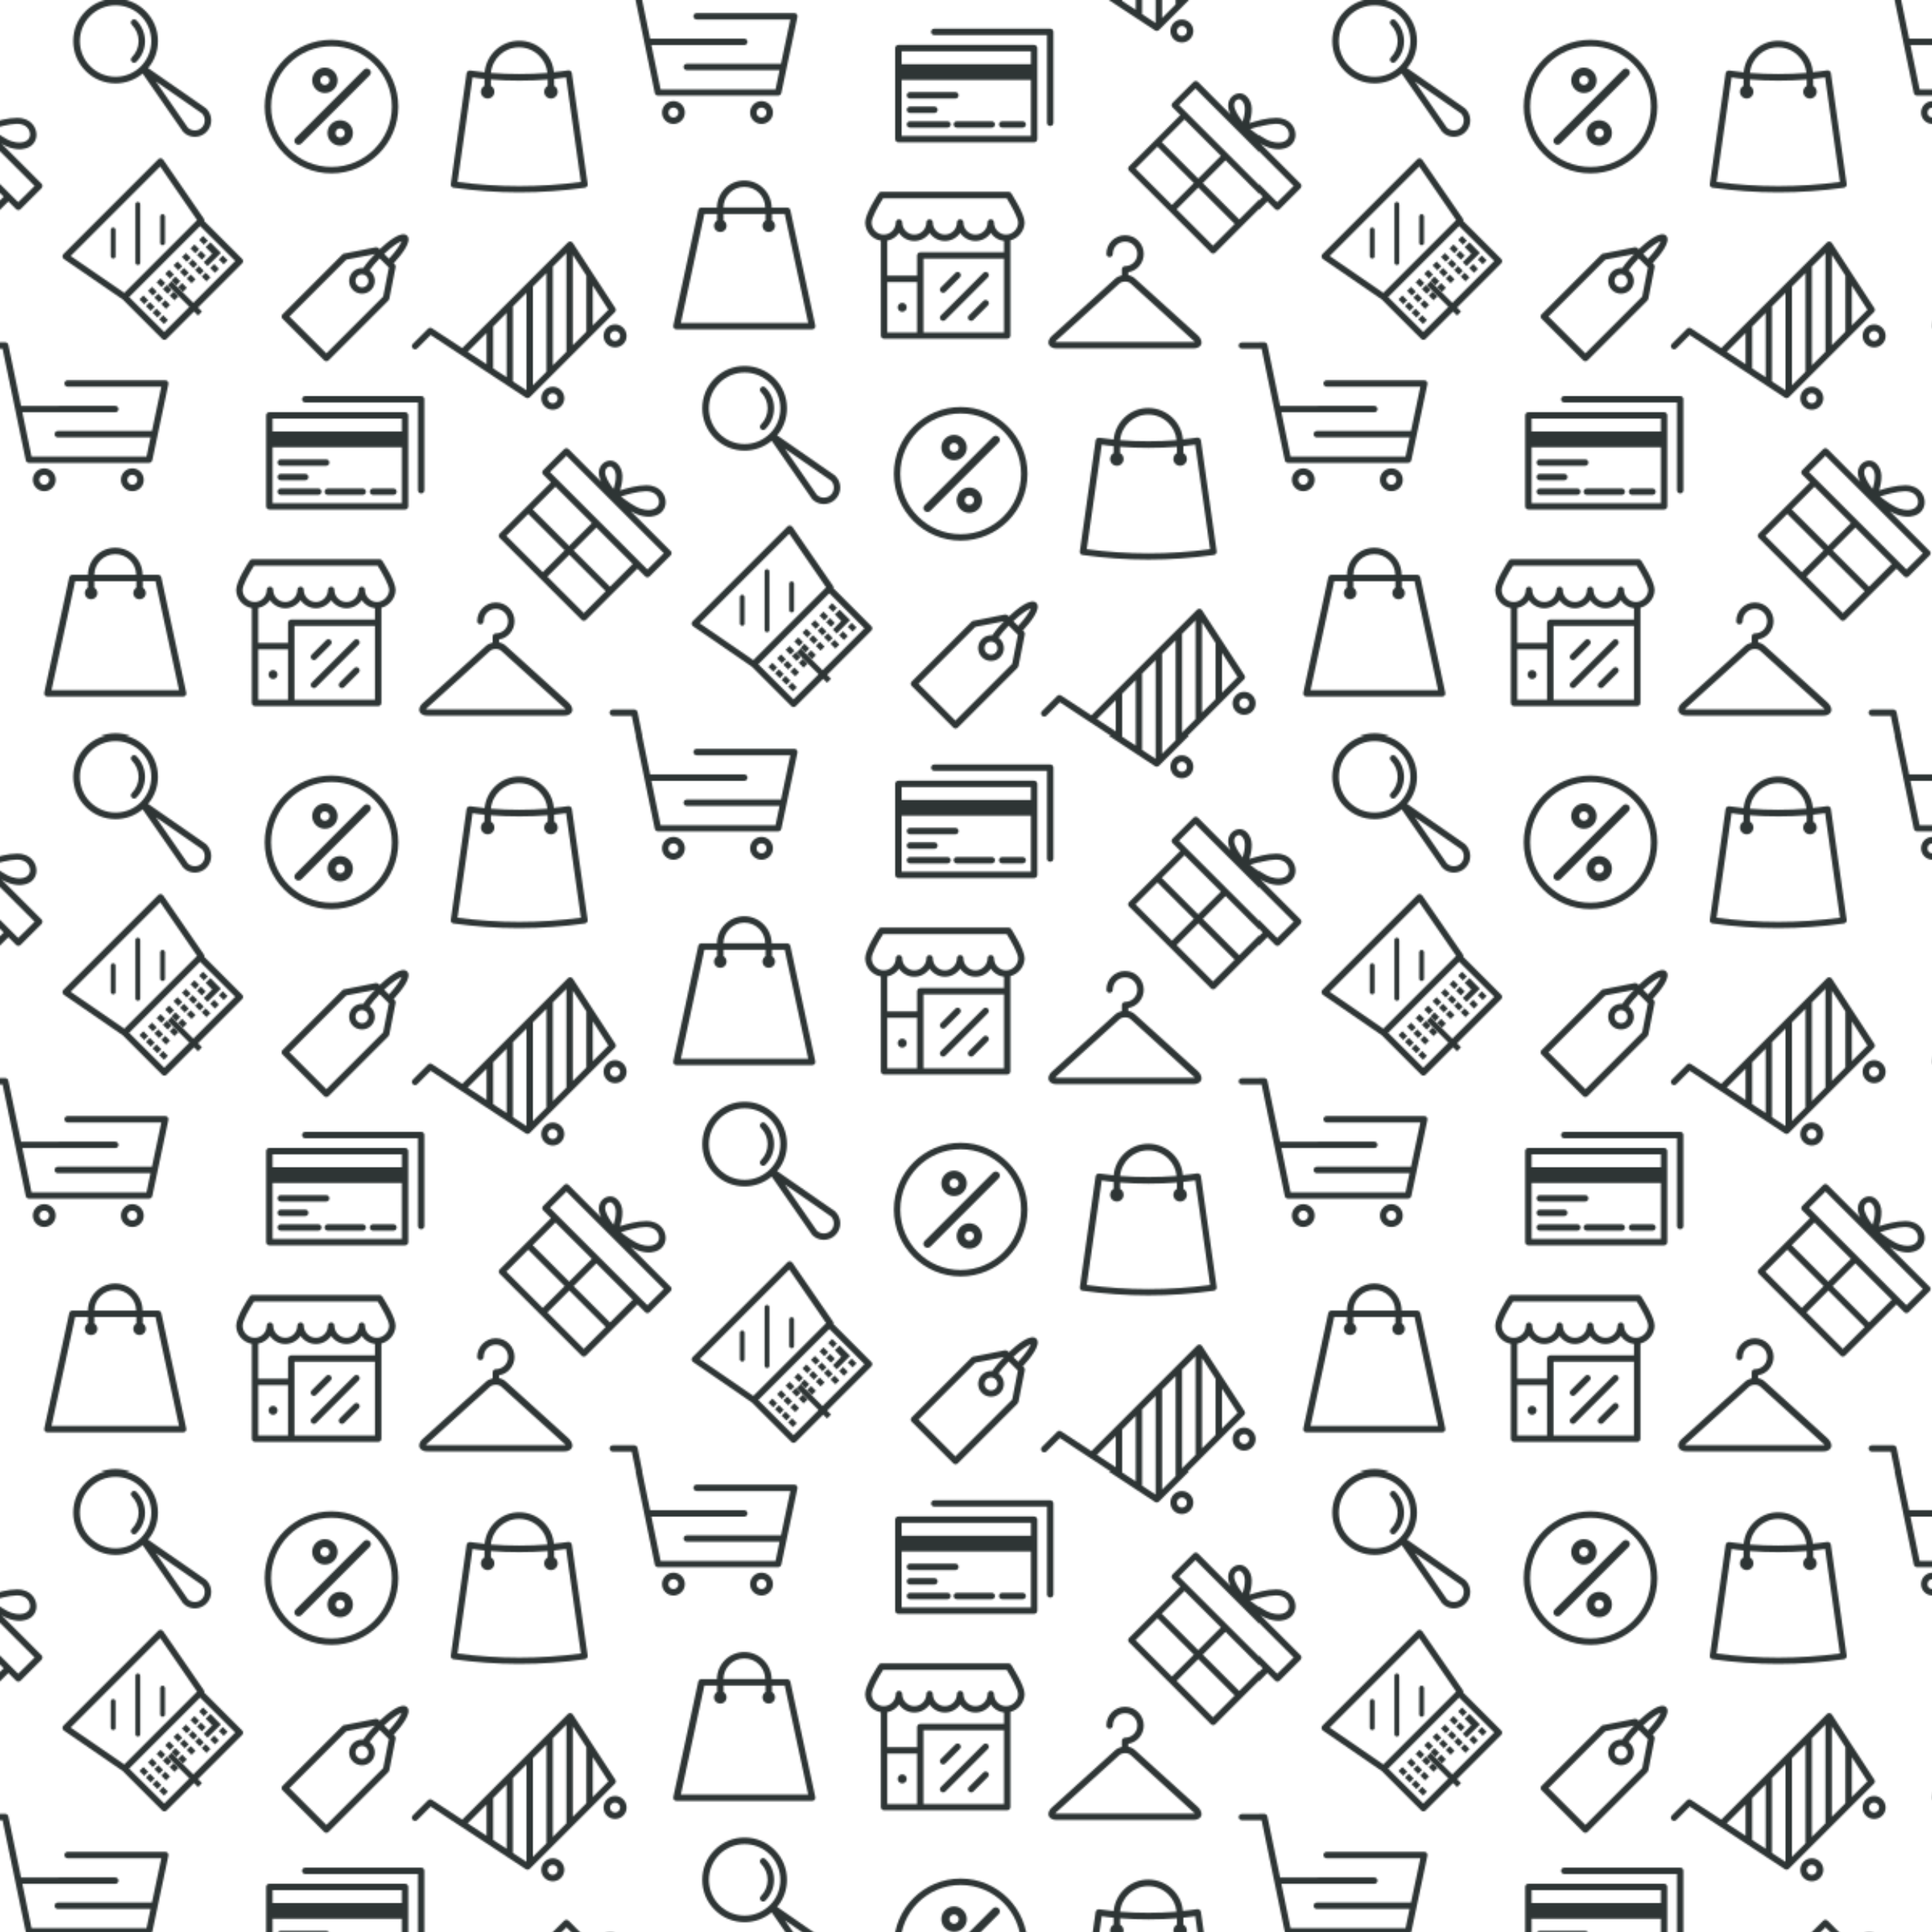 <?xml version="1.0" encoding="utf-8"?>
<!-- Generator: Adobe Illustrator 22.0.0, SVG Export Plug-In . SVG Version: 6.00 Build 0)  -->
<svg version="1.1" xmlns="http://www.w3.org/2000/svg" xmlns:xlink="http://www.w3.org/1999/xlink" x="0px" y="0px"
	 viewBox="0 0 1200 1200" style="enable-background:new 0 0 1200 1200;" xml:space="preserve">
<style type="text/css">
	.st0{fill:none;}
	.st1{fill:#2E3535;}
	.st2{fill:#FFFFFF;}
	.st3{fill:url(#New_Pattern);}
</style>
<pattern  width="781.5" height="456.2" patternUnits="userSpaceOnUse" id="New_Pattern" viewBox="81 -541.2 781.5 456.2" style="overflow:visible;">
	<g>
		<rect x="81" y="-541.2" class="st0" width="781.5" height="456.2"/>
		<g>
			<path class="st1" d="M752.1-197.2c-0.3-0.4-0.5-1-0.4-1.5l9.8-68.9c0.1-0.5,0.4-1,0.8-1.3c0.4-0.3,1-0.5,1.5-0.4
				c3,0.4,5.9,0.8,8.9,1.1c1.1-11,10.3-19.6,21.5-19.6c5.8,0,11.2,2.3,15.3,6.3c3.6,3.6,5.8,8.2,6.2,13.2c3-0.3,5.9-0.6,8.9-1.1
				c0.5-0.1,1.1,0.1,1.5,0.4c0.4,0.3,0.7,0.8,0.8,1.3l9.8,68.9c0.2,1.1-0.6,2.1-1.7,2.3c-13.5,1.9-27.2,2.9-40.8,2.9
				c-13.6,0-27.3-1-40.8-2.9C752.9-196.5,752.4-196.7,752.1-197.2z M776.7-267.8c11.7,0.9,23.5,0.9,35.1,0
				c-0.4-4.1-2.2-7.8-5.1-10.7c-3.3-3.3-7.8-5.2-12.5-5.2C785.1-283.7,777.6-276.7,776.7-267.8z M756-200.1
				c12.6,1.7,25.5,2.6,38.3,2.6s25.6-0.9,38.3-2.6l-9.2-64.9c-2.5,0.3-4.9,0.6-7.4,0.9v4.3c1.3,0.7,2.2,2.1,2.2,3.7
				c0,2.3-1.9,4.2-4.2,4.2c-2.3,0-4.2-1.9-4.2-4.2c0-1.6,0.9-3,2.2-3.7v-3.9c-11.7,0.9-23.6,0.9-35.3,0v3.9c1.3,0.7,2.2,2.1,2.2,3.7
				c0,2.3-1.9,4.2-4.2,4.2c-2.3,0-4.2-1.9-4.2-4.2c0-1.6,0.9-3,2.2-3.7v-4.3c-2.5-0.2-4.9-0.5-7.4-0.9L756-200.1z"/>
			<g>
				<path class="st1" d="M852.4-324.6h11.7l14.3,69.3c0.2,0.9,1,1.6,2,1.6h74.6c0.9,0,1.8-0.7,2-1.6l10-47.3c0.1-0.6,0-1.2-0.4-1.7
					c-0.4-0.5-1-0.7-1.6-0.7h-60.6c-1.1,0-2,0.9-2,2c0,1.1,0.9,2,2,2h58.2l-5.8,27.5h-58.5c-1.1,0-2,0.9-2,2s0.9,2,2,2h57.6
					l-2.5,11.9h-71.4l-5.7-27.5h57.7c1.1,0,2-0.9,2-2c0-1.1-0.9-2-2-2h-58.5l-7.8-37.8c-0.2-0.9-1-1.6-2-1.6h-13.4c-1.1,0-2,0.9-2,2
					C850.4-325.5,851.3-324.6,852.4-324.6z"/>
			</g>
			<g>
				<path class="st1" d="M758.9-96.9l65.6-65.6c0.4-0.4,1-0.6,1.6-0.6s1.1,0.4,1.5,0.9l26.4,40.5c0.5,0.8,0.4,1.8-0.3,2.5
					l-52.8,52.8c-0.7,0.7-1.7,0.8-2.5,0.3l-11.1-7.3c0,0,0,0,0,0l-29-19.1c-0.2-0.1-0.3-0.2-0.5-0.3l-18.5-12.2l-8.3,8.3
					c-0.8,0.8-2,0.8-2.8,0c-0.8-0.8-0.8-2,0-2.8l9.4-9.4c0.7-0.7,1.7-0.8,2.5-0.3L758.9-96.9z M840-135.7v24.7l9.7-9.7L840-135.7z
					 M827.6-154.7v56.1l8.4-8.4v-34.6c0-0.1,0-0.1,0-0.2L827.6-154.7z M815.2-147.3l0,61.1l8.4-8.4c0-0.1,0-0.2,0-0.3v-61l-8.4,8.4
					C815.2-147.4,815.2-147.4,815.2-147.3z M802.8-135.1v61.3l8.4-8.4c0-0.1,0-0.1,0-0.2l0-61.1L802.8-135.1z M790.4-122.5v46.3
					l8.4,5.5l0-60.5l-8.4,8.4C790.4-122.6,790.4-122.5,790.4-122.5z M778-110.3v26l8.4,5.5l0-40L778-110.3z M762.3-94.6l11.7,7.7
					v-19.4L762.3-94.6z"/>
				<path class="st1" d="M858.8-99.3c-2.8,2.8-7.3,2.8-10.1,0c-2.8-2.8-2.8-7.3,0-10.1c2.8-2.8,7.3-2.8,10.1,0
					C861.6-106.7,861.6-102.1,858.8-99.3z M856-106.6c-1.2-1.2-3.2-1.2-4.4,0c-1.2,1.2-1.2,3.2,0,4.4c1.2,1.2,3.2,1.2,4.4,0
					C857.2-103.4,857.2-105.4,856-106.6z"/>
			</g>
			<path class="st1" d="M647.3-115.1c-0.8-0.8-0.8-2,0-2.8l37.2-37.2c0.3-0.3,0.6-0.5,1-0.5l0,0l19.6-3.9c0.7-0.1,1.3,0.1,1.8,0.5
				l0.7,0.7c4.7-4.4,13.6-11.9,17.1-8.4c3.4,3.5-4,12.4-8.4,17.1l0.7,0.7c0.5,0.5,0.7,1.1,0.5,1.8l-3.9,19.6l0,0
				c-0.1,0.4-0.3,0.7-0.5,1l-37.2,37.2c-0.4,0.4-0.9,0.6-1.4,0.6c-0.5,0-1-0.2-1.4-0.6L647.3-115.1z M710.4-155.4l3,3
				c4.7-5.1,7.2-9.1,7.9-10.9C719.4-162.6,715.5-160.2,710.4-155.4z M651.5-116.5l22.9,22.9l35.3-35.3l3.5-17.8l0-0.2l-2.7-2.7l-3-3
				c-2.8,2.8-4.8,5.4-6.3,7.5c0.4,0.3,0.7,0.5,1,0.9c0.3,0.3,0.6,0.7,0.9,1c0.8,1.2,1.3,2.5,1.4,3.9c0.2,2.3-0.6,4.6-2.3,6.3
				c-3.1,3.1-8.2,3.1-11.3,0c-3.1-3.1-3.1-8.2,0-11.3c1.7-1.7,4.1-2.5,6.4-2.3c2.3-3.4,5.3-6.7,7.3-8.7l-17.8,3.5L651.5-116.5z
				 M699.7-141.1c-0.1-0.1-0.2-0.3-0.3-0.4c-0.1-0.1-0.2-0.2-0.4-0.3c-1.2-1-2.8-1.1-4.2-0.5c-0.4,0.2-0.8,0.4-1.1,0.8
				c-1.6,1.6-1.6,4.1,0,5.7c1.6,1.6,4.1,1.6,5.7,0c0.3-0.3,0.6-0.7,0.8-1.1C700.8-138.3,700.7-139.9,699.7-141.1z"/>
		</g>
		<g>
			<g>
				<path class="st1" d="M461.7-96.5h11.7l14.3,69.3c0.2,0.9,1,1.6,2,1.6h74.6c0.9,0,1.8-0.7,2-1.6l10-47.3c0.1-0.6,0-1.2-0.4-1.7
					c-0.4-0.5-1-0.7-1.6-0.7h-60.6c-1.1,0-2,0.9-2,2c0,1.1,0.9,2,2,2h58.2L566-45.4h-58.5c-1.1,0-2,0.9-2,2s0.9,2,2,2h57.6
					l-2.5,11.9h-71.4l-5.7-27.5h57.7c1.1,0,2-0.9,2-2s-0.9-2-2-2h-58.5L477-98.9c-0.2-0.9-1-1.6-2-1.6h-13.4c-1.1,0-2,0.9-2,2
					C459.7-97.4,460.6-96.5,461.7-96.5z"/>
			</g>
		</g>
		<g>
			<path class="st1" d="M194.7-108.5h-84.2c-0.6,0-1.2-0.3-1.6-0.7c-0.4-0.5-0.5-1.1-0.4-1.7l15.5-71.7c0.2-0.9,1-1.6,2-1.6h9.6
				c0.1-9.3,7.7-16.8,17-16.8c4.5,0,8.8,1.8,12,5c3.2,3.2,4.9,7.3,5,11.8h9.6c0.9,0,1.8,0.7,2,1.6l15.5,71.7c0.1,0.6,0,1.2-0.4,1.7
				C195.9-108.8,195.3-108.5,194.7-108.5z M139.6-184.2h26c-0.1-3.4-1.4-6.6-3.8-9c-2.5-2.5-5.7-3.8-9.2-3.8
				C145.5-197,139.7-191.3,139.6-184.2z M192.2-112.5l-14.6-67.7h-7.9v4c1.1,0.7,1.9,1.9,1.9,3.3c0,2.2-1.7,3.9-3.9,3.9
				c-2.2,0-3.9-1.7-3.9-3.9c0-1.4,0.8-2.6,1.9-3.3v-4h-26.1v4c1.1,0.7,1.9,1.9,1.9,3.3c0,2.2-1.7,3.9-3.9,3.9
				c-2.2,0-3.9-1.7-3.9-3.9c0-1.4,0.8-2.6,1.9-3.3v-4h-7.9L113-112.5H192.2z"/>
			<g>
				<path class="st1" d="M70.9-324.6h11.7L97-255.3c0.2,0.9,1,1.6,2,1.6h74.6c0.9,0,1.8-0.7,2-1.6l10-47.3c0.1-0.6,0-1.2-0.4-1.7
					c-0.4-0.5-1-0.7-1.6-0.7h-60.6c-1.1,0-2,0.9-2,2c0,1.1,0.9,2,2,2h58.2l-5.8,27.5h-58.5c-1.1,0-2,0.9-2,2s0.9,2,2,2h57.6
					l-2.5,11.9h-71.4l-5.7-27.5h57.7c1.1,0,2-0.9,2-2c0-1.1-0.9-2-2-2H94.1L86.2-327c-0.2-0.9-1-1.6-2-1.6H70.9c-1.1,0-2,0.9-2,2
					C68.9-325.5,69.8-324.6,70.9-324.6z"/>
				<path class="st1" d="M163.2-236.1c-3.9,0-7.1-3.2-7.1-7.1c0-3.9,3.2-7.1,7.1-7.1c3.9,0,7.1,3.2,7.1,7.1
					C170.4-239.3,167.2-236.1,163.2-236.1z M163.2-240.1c1.7,0,3.1-1.4,3.1-3.1c0-1.7-1.4-3.1-3.1-3.1c-1.7,0-3.1,1.4-3.1,3.1
					C160.1-241.5,161.5-240.1,163.2-240.1z"/>
				<path class="st1" d="M108.5-236.1c-3.9,0-7.1-3.2-7.1-7.1c0-3.9,3.2-7.1,7.1-7.1c3.9,0,7.1,3.2,7.1,7.1
					C115.6-239.3,112.4-236.1,108.5-236.1z M108.5-240.1c1.7,0,3.1-1.4,3.1-3.1c0-1.7-1.4-3.1-3.1-3.1c-1.7,0-3.1,1.4-3.1,3.1
					C105.4-241.5,106.8-240.1,108.5-240.1z"/>
			</g>
			<g>
				<path class="st1" d="M209.2-17.5c4,4,4,10.5,0,14.5c-1.9,1.9-4.5,3-7.2,3c-2.7,0-5.3-1.1-7.2-3c-0.1-0.1-0.2-0.2-0.2-0.3l-25-36
					c-4.7,3.9-10.6,6.1-16.8,6.1l0,0c-7,0-13.6-2.7-18.6-7.7c-5-5-7.7-11.6-7.7-18.6c0-7,2.7-13.6,7.7-18.6c5-5,11.5-7.7,18.6-7.7
					c7,0,13.6,2.7,18.6,7.7c5,5,7.7,11.5,7.7,18.6c0,6.2-2.1,12.1-6.1,16.8l36,25C209-17.6,209.1-17.5,209.2-17.5z M175-59.5
					c0-5.9-2.3-11.5-6.5-15.7c-4.2-4.2-9.8-6.5-15.7-6.5c-5.9,0-11.5,2.3-15.7,6.5c-4.2,4.2-6.5,9.8-6.5,15.7
					c0,5.9,2.3,11.5,6.5,15.7c4.2,4.2,9.8,6.5,15.7,6.5c5.9,0,11.5-2.3,15.7-6.5C172.6-47.9,175-53.5,175-59.5z M206.5-14.5
					l-28.7-19.9l19.9,28.7c1.2,1.1,2.7,1.7,4.3,1.7c1.7,0,3.2-0.6,4.4-1.8C208.7-8.2,208.8-12.1,206.5-14.5z"/>
			</g>
			<g>
				<path class="st1" d="M326.7-174.8c0,5.2-3.9,9.8-8.8,11.1v59.1c0,1.1-0.9,2-2,2h-76.5c-1.1,0-2-0.9-2-2v-58.9
					c-5.4-0.9-9.7-5.7-9.7-11.3c0-5.5,7.5-16.9,8.4-18.2c0.4-0.6,1-0.9,1.7-0.9h78.9c0.7,0,1.3,0.3,1.7,0.9
					C319.2-191.7,326.7-180.2,326.7-174.8z M259.9-137.9h-18.5v31.3h18.5V-137.9z M313.9-152.4h-50v12.5v33.3h50V-152.4z
					 M313.9-163.4c-3.4-0.4-6.4-2.3-8.2-5c-2.1,3-5.6,5-9.5,5c-3.9,0-7.4-2-9.5-5c-2.1,3-5.6,5-9.5,5c-3.9,0-7.4-2-9.5-5
					c-2.1,3-5.6,5-9.5,5c-3.9,0-7.4-2-9.5-5c-1.7,2.5-4.3,4.2-7.3,4.8v21.7h18.5v-12.5c0-1.1,0.9-2,2-2h52V-163.4z M322.7-174.8
					c0-2.9-4.2-10.4-7.1-15h-76.8c-3,4.6-7.1,12-7.1,15c0,4.1,3.4,7.5,7.5,7.5c4.1,0,7.5-3.4,7.5-7.5c0-1.1,0.9-2,2-2
					c1.1,0,2,0.9,2,2c0,4.1,3.4,7.5,7.5,7.5c4.1,0,7.5-3.4,7.5-7.5c0-1.1,0.9-2,2-2c1.1,0,2,0.9,2,2c0,4.1,3.4,7.5,7.5,7.5
					c4.1,0,7.5-3.4,7.5-7.5c0-1.1,0.9-2,2-2c1.1,0,2,0.9,2,2c0,4.1,3.4,7.5,7.5,7.5c4.1,0,7.5-3.4,7.5-7.5c0-1.1,0.9-2,2-2
					c1.1,0,2,0.9,2,2c0,4.1,3.4,7.5,7.5,7.5C319.1-167.4,322.7-170.9,322.7-174.8z"/>
				<path class="st1" d="M276-131.2c0.5,0,1-0.2,1.4-0.6l9-9c0.8-0.8,0.8-2,0-2.8c-0.8-0.8-2-0.8-2.8,0l-9,9c-0.8,0.8-0.8,2,0,2.8
					C275-131.4,275.5-131.2,276-131.2z"/>
				<path class="st1" d="M276-113.8c0.5,0,1-0.2,1.4-0.6l26.4-26.4c0.8-0.8,0.8-2,0-2.8c-0.8-0.8-2-0.8-2.8,0l-26.4,26.4
					c-0.8,0.8-0.8,2,0,2.8C275-114,275.5-113.8,276-113.8z"/>
				<path class="st1" d="M301-126.2l-9,9c-0.8,0.8-0.8,2,0,2.8c0.4,0.4,0.9,0.6,1.4,0.6c0.5,0,1-0.2,1.4-0.6l9-9
					c0.8-0.8,0.8-2,0-2.8C303.1-127,301.8-127,301-126.2z"/>
				<path class="st1" d="M250.6-119.4c1.6,0,2.8-1.3,2.8-2.8c0-1.6-1.3-2.8-2.8-2.8c-1.6,0-2.8,1.3-2.8,2.8
					C247.8-120.7,249.1-119.4,250.6-119.4z"/>
			</g>
		</g>
		<g>
			<g>
				<path class="st1" d="M758.9-553.1l65.6-65.6c0.4-0.4,1-0.6,1.6-0.6c0.6,0.1,1.1,0.4,1.5,0.9l26.4,40.5c0.5,0.8,0.4,1.8-0.3,2.5
					l-52.8,52.8c-0.7,0.7-1.7,0.8-2.5,0.3l-11.1-7.3c0,0,0,0,0,0l-29-19.1c-0.2-0.1-0.3-0.2-0.5-0.3l-18.5-12.2l-8.3,8.3
					c-0.8,0.8-2,0.8-2.8,0c-0.8-0.8-0.8-2,0-2.8l9.4-9.4c0.7-0.7,1.7-0.8,2.5-0.3L758.9-553.1z M840-591.9v24.7l9.7-9.7L840-591.9z
					 M827.6-611v56.1l8.4-8.4v-34.6c0-0.1,0-0.1,0-0.2L827.6-611z M815.2-603.5l0,61.1l8.4-8.4c0-0.1,0-0.2,0-0.3v-61l-8.4,8.4
					C815.2-603.7,815.2-603.6,815.2-603.5z M802.8-591.3v61.3l8.4-8.4c0-0.1,0-0.1,0-0.2l0-61.1L802.8-591.3z M790.4-578.7v46.3
					l8.4,5.5l0-60.5l-8.4,8.4C790.4-578.9,790.4-578.8,790.4-578.7z M778-566.6v26l8.4,5.5l0-40L778-566.6z M762.3-550.8l11.7,7.7
					v-19.4L762.3-550.8z"/>
				<path class="st1" d="M810-527c2.8-2.8,7.3-2.8,10.1,0c2.8,2.8,2.8,7.3,0,10.1c-2.8,2.8-7.3,2.8-10.1,0
					C807.3-519.7,807.3-524.2,810-527z M812.9-524.1c-1.2,1.2-1.2,3.2,0,4.4c1.2,1.2,3.2,1.2,4.4,0c1.2-1.2,1.2-3.2,0-4.4
					C816.1-525.4,814.1-525.4,812.9-524.1z"/>
			</g>
			<g>
				<path class="st1" d="M725.3-511.3v56.5c0,1.1-0.9,2-2,2H639c-1.1,0-2-0.9-2-2v-56.5c0-1.1,0.9-2,2-2h84.3
					C724.4-513.3,725.3-512.4,725.3-511.3z M721.3-491.5H641v34.7h80.3V-491.5z M721.3-509.3H641v8h80.3V-509.3z"/>
				<path class="st1" d="M733.3-523.4h-72c-1.1,0-2,0.9-2,2c0,1.1,0.9,2,2,2h70v54.5c0,1.1,0.9,2,2,2c1.1,0,2-0.9,2-2v-56.5
					C735.3-522.5,734.4-523.4,733.3-523.4z"/>
				<path class="st1" d="M646.2-480h28.2c1.1,0,2-0.9,2-2c0-1.1-0.9-2-2-2h-28.2c-1.1,0-2,0.9-2,2C644.2-480.9,645.1-480,646.2-480z
					"/>
				<path class="st1" d="M646.2-471h15.2c1.1,0,2-0.9,2-2c0-1.1-0.9-2-2-2h-15.2c-1.1,0-2,0.9-2,2C644.2-471.9,645.1-471,646.2-471z
					"/>
				<path class="st1" d="M646.2-461.9h23.3c1.1,0,2-0.9,2-2c0-1.1-0.9-2-2-2h-23.3c-1.1,0-2,0.9-2,2
					C644.2-462.8,645.1-461.9,646.2-461.9z"/>
				<path class="st1" d="M673.3-463.9c0,1.1,0.9,2,2,2H697c1.1,0,2-0.9,2-2c0-1.1-0.9-2-2-2h-21.7
					C674.2-465.9,673.3-465,673.3-463.9z"/>
				<path class="st1" d="M703.5-461.9h12.7c1.1,0,2-0.9,2-2c0-1.1-0.9-2-2-2h-12.7c-1.1,0-2,0.9-2,2
					C701.5-462.8,702.4-461.9,703.5-461.9z"/>
			</g>
			<path class="st1" d="M888.3-424.3l-13,13c-0.8,0.8-2,0.8-2.8,0l-4.8-4.8l-31.8,31.8c-0.8,0.8-2,0.8-2.8,0l-50.8-50.8
				c-0.8-0.8-0.8-2,0-2.8l31.8-31.8l-4.8-4.8c-0.8-0.8-0.8-2,0-2.8l13-13c0.8-0.8,2-0.8,2.8,0l20.2,20.2c-0.3-0.7-0.6-1.3-0.8-1.9
				c-1-2.9-0.9-5.6,0.5-7.8c1.2-1.9,3.2-3.2,5.4-3.4c1.8-0.2,3.6,0.5,5.1,2c1.8,1.8,2.9,4.5,3,7.4c0.1,3.3-0.7,6.6-1.4,9.1
				c4.2-1.4,10.7-3.2,16.2-3.2c4.8,0,7.6,1.8,9.1,3.4c2.4,2.4,3.5,6.1,2.7,9.3c-0.6,2.3-2,4.2-4.2,5.4c-2.2,1.2-6,2.3-11.8,0.5
				c-1.7-0.5-3.5-1.4-5.4-2.5l24.9,24.9C889-426.4,889-425.1,888.3-424.3z M857.5-461c3.2,2.5,8.7,6.5,12.5,7.6
				c3.5,1.1,6.6,1,8.7-0.2c1.2-0.7,2-1.7,2.3-2.9c0.4-1.4,0.1-3.8-1.7-5.6c-1.4-1.4-3.6-2.2-6.3-2.2
				C867.8-464.1,861.3-462.3,857.5-461z M852.8-465.6c0.7-2.2,1.5-5.4,1.4-8.4c-0.1-1.8-0.7-3.6-1.9-4.7c-0.6-0.6-1.3-1-1.8-0.9
				c-0.7,0.1-1.8,0.5-2.4,1.6c-0.7,1.1-0.7,2.6-0.1,4.3C849-470.8,851.2-467.7,852.8-465.6z M822.5-427.5l-22.3-22.3
				c-0.1-0.1-0.2-0.2-0.3-0.3l-13.6,13.6l22.6,22.6L822.5-427.5z M839.3-444.4L816.7-467l-14.1,14.1c0.1,0.1,0.2,0.2,0.3,0.3
				l22.3,22.3L839.3-444.4z M847.9-402.1c-0.1-0.1-0.2-0.2-0.3-0.3l-22.3-22.3l-13.5,13.5l22.6,22.6L847.9-402.1z M864.8-419
				l-22.6-22.6l-14.1,14.1l22.3,22.3c0.1,0.1,0.2,0.2,0.3,0.3L864.8-419z M884-425.7l-60.5-60.5l-10.2,10.2l60.5,60.5L884-425.7z"/>
			<path class="st1" d="M827.1-327.3c-0.4,0.9-1.5,2.5-4.8,2.5h-85.1c-3.3,0-4.4-1.6-4.8-2.5c-0.4-1-0.6-3,2.2-5.5l38.9-35.2
				c1.2-1.1,2.7-1.8,4.3-2.2v-3.7c0-1.1,0.9-2,2-2c4.2,0,7.6-3.4,7.6-7.6s-3.4-7.6-7.6-7.6c-4.2,0-7.6,3.4-7.6,7.6c0,1.1-0.9,2-2,2
				c-1.1,0-2-0.9-2-2c0-6.4,5.2-11.6,11.6-11.6c6.4,0,11.6,5.2,11.6,11.6c0,5.7-4.1,10.5-9.6,11.4v1.8c1.6,0.3,3.1,1.1,4.3,2.2
				l38.9,35.2C827.7-330.3,827.4-328.2,827.1-327.3z M823.1-328.8c-0.2-0.2-0.4-0.6-0.9-0.9L783.4-365c-0.9-0.9-2.2-1.3-3.6-1.3
				c-1.4,0-2.7,0.5-3.6,1.3l-38.9,35.2c-0.4,0.4-0.7,0.7-0.9,0.9c0.2,0,0.5,0.1,0.8,0.1h85.1C822.6-328.8,822.9-328.8,823.1-328.8z"
				/>
		</g>
		<g>
			<path class="st1" d="M585.4-336.6h-84.2c-0.6,0-1.2-0.3-1.6-0.7c-0.4-0.5-0.5-1.1-0.4-1.7l15.5-71.7c0.2-0.9,1-1.6,2-1.6h9.6
				c0.1-9.3,7.7-16.8,17-16.8c4.5,0,8.8,1.8,12,5c3.2,3.2,4.9,7.3,5,11.8h9.6c0.9,0,1.8,0.7,2,1.6l15.5,71.7c0.1,0.6,0,1.2-0.4,1.7
				C586.6-336.9,586-336.6,585.4-336.6z M530.3-412.3h26c-0.1-3.4-1.4-6.6-3.8-9c-2.5-2.5-5.7-3.8-9.2-3.8
				C536.2-425.1,530.5-419.4,530.3-412.3z M583-340.6l-14.6-67.7h-7.9v4c1.1,0.7,1.9,1.9,1.9,3.3c0,2.2-1.7,3.9-3.9,3.9
				c-2.2,0-3.9-1.7-3.9-3.9c0-1.4,0.8-2.6,1.9-3.3v-4h-26.1v4c1.1,0.7,1.9,1.9,1.9,3.3c0,2.2-1.7,3.9-3.9,3.9
				c-2.2,0-3.9-1.7-3.9-3.9c0-1.4,0.8-2.6,1.9-3.3v-4h-7.9l-14.6,67.7H583z"/>
			<path class="st1" d="M361.4-425.3c-0.3-0.4-0.5-1-0.4-1.5l9.8-68.9c0.1-0.5,0.4-1,0.8-1.3c0.4-0.3,1-0.5,1.5-0.4
				c3,0.4,5.9,0.8,8.9,1.1c1.1-11,10.3-19.6,21.5-19.6c5.8,0,11.2,2.3,15.3,6.3c3.6,3.6,5.8,8.2,6.2,13.2c3-0.3,5.9-0.6,8.9-1.1
				c0.5-0.1,1.1,0.1,1.5,0.4c0.4,0.3,0.7,0.8,0.8,1.3l9.8,68.9c0.2,1.1-0.6,2.1-1.7,2.3c-13.5,1.9-27.2,2.9-40.8,2.9
				c-13.6,0-27.3-1-40.8-2.9C362.2-424.6,361.7-424.9,361.4-425.3z M385.9-495.9c11.7,0.9,23.5,0.9,35.1,0
				c-0.4-4.1-2.2-7.8-5.1-10.7c-3.3-3.3-7.8-5.2-12.5-5.2C394.3-511.8,386.8-504.8,385.9-495.9z M365.2-428.2
				c12.6,1.7,25.5,2.6,38.3,2.6c12.8,0,25.6-0.9,38.3-2.6l-9.2-64.9c-2.5,0.3-4.9,0.6-7.4,0.9v4.3c1.3,0.7,2.2,2.1,2.2,3.7
				c0,2.3-1.9,4.2-4.2,4.2c-2.3,0-4.2-1.9-4.2-4.2c0-1.6,0.9-3,2.2-3.7v-3.9c-11.7,0.9-23.6,0.9-35.3,0v3.9c1.3,0.7,2.2,2.1,2.2,3.7
				c0,2.3-1.9,4.2-4.2,4.2c-2.3,0-4.2-1.9-4.2-4.2c0-1.6,0.9-3,2.2-3.7v-4.3c-2.5-0.2-4.9-0.5-7.4-0.9L365.2-428.2z"/>
			<g>
				<path class="st1" d="M461.7-552.7h11.7l14.3,69.3c0.2,0.9,1,1.6,2,1.6h74.6c0.9,0,1.8-0.7,2-1.6l10-47.3c0.1-0.6,0-1.2-0.4-1.7
					c-0.4-0.5-1-0.7-1.6-0.7h-60.6c-1.1,0-2,0.9-2,2c0,1.1,0.9,2,2,2h58.2l-5.8,27.5h-58.5c-1.1,0-2,0.9-2,2s0.9,2,2,2h57.6
					l-2.5,11.9h-71.4l-5.7-27.5h57.7c1.1,0,2-0.9,2-2s-0.9-2-2-2h-58.5l-7.8-37.8c-0.2-0.9-1-1.6-2-1.6h-13.4c-1.1,0-2,0.9-2,2
					S460.6-552.7,461.7-552.7z"/>
				<path class="st1" d="M554-464.2c-3.9,0-7.1-3.2-7.1-7.1c0-3.9,3.2-7.1,7.1-7.1c3.9,0,7.1,3.2,7.1,7.1
					C561.1-467.4,557.9-464.2,554-464.2z M554-468.2c1.7,0,3.1-1.4,3.1-3.1c0-1.7-1.4-3.1-3.1-3.1c-1.7,0-3.1,1.4-3.1,3.1
					C550.8-469.6,552.3-468.2,554-468.2z"/>
				<path class="st1" d="M499.3-464.2c-3.9,0-7.1-3.2-7.1-7.1c0-3.9,3.2-7.1,7.1-7.1c3.9,0,7.1,3.2,7.1,7.1
					C506.4-467.4,503.2-464.2,499.3-464.2z M499.3-468.2c1.7,0,3.1-1.4,3.1-3.1c0-1.7-1.4-3.1-3.1-3.1c-1.7,0-3.1,1.4-3.1,3.1
					C496.1-469.6,497.5-468.2,499.3-468.2z"/>
			</g>
			<g>
				<path class="st1" d="M368.1-325l65.6-65.6c0.4-0.4,1-0.6,1.6-0.6c0.6,0.1,1.1,0.4,1.5,0.9l26.4,40.5c0.5,0.8,0.4,1.8-0.3,2.5
					l-52.8,52.8c-0.7,0.7-1.7,0.8-2.5,0.3l-11.1-7.3c0,0,0,0,0,0l-29-19.1c-0.2-0.1-0.3-0.2-0.5-0.3l-18.5-12.2l-8.3,8.3
					c-0.8,0.8-2,0.8-2.8,0c-0.8-0.8-0.8-2,0-2.8l9.4-9.4c0.7-0.7,1.7-0.8,2.5-0.3L368.1-325z M449.2-363.8v24.7l9.7-9.7L449.2-363.8
					z M436.8-382.9v56.1l8.4-8.4v-34.6c0-0.1,0-0.1,0-0.2L436.8-382.9z M424.4-375.4l0,61.1l8.4-8.4c0-0.1,0-0.2,0-0.3v-61l-8.4,8.4
					C424.4-375.6,424.4-375.5,424.4-375.4z M412-363.2v61.3l8.4-8.4c0-0.1,0-0.1,0-0.2l0-61.1L412-363.2z M399.6-350.6v46.3l8.4,5.5
					l0-60.5l-8.4,8.4C399.6-350.7,399.6-350.7,399.6-350.6z M387.3-338.4v26l8.4,5.5l0-40L387.3-338.4z M371.5-322.7l11.7,7.7v-19.4
					L371.5-322.7z"/>
				<path class="st1" d="M468.1-327.5c-2.8,2.8-7.3,2.8-10.1,0c-2.8-2.8-2.8-7.3,0-10.1c2.8-2.8,7.3-2.8,10.1,0
					C470.9-334.8,470.9-330.2,468.1-327.5z M465.2-334.7c-1.2-1.2-3.2-1.2-4.4,0c-1.2,1.2-1.2,3.2,0,4.4c1.2,1.2,3.2,1.2,4.4,0
					C466.5-331.5,466.5-333.5,465.2-334.7z"/>
				<path class="st1" d="M419.3-298.9c2.8-2.8,7.3-2.8,10.1,0c2.8,2.8,2.8,7.3,0,10.1c-2.8,2.8-7.3,2.8-10.1,0
					C416.5-291.5,416.5-296.1,419.3-298.9z M422.1-296c-1.2,1.2-1.2,3.2,0,4.4c1.2,1.2,3.2,1.2,4.4,0c1.2-1.2,1.2-3.2,0-4.4
					C425.3-297.2,423.3-297.2,422.1-296z"/>
			</g>
			<g>
				<path class="st1" d="M334.6-283.2v56.5c0,1.1-0.9,2-2,2h-84.3c-1.1,0-2-0.9-2-2v-56.5c0-1.1,0.9-2,2-2h84.3
					C333.7-285.2,334.6-284.3,334.6-283.2z M330.6-263.4h-80.3v34.7h80.3V-263.4z M330.6-281.2h-80.3v8h80.3V-281.2z"/>
				<path class="st1" d="M342.6-295.2h-72c-1.1,0-2,0.9-2,2s0.9,2,2,2h70v54.5c0,1.1,0.9,2,2,2c1.1,0,2-0.9,2-2v-56.5
					C344.6-294.4,343.7-295.2,342.6-295.2z"/>
				<path class="st1" d="M255.4-251.9h28.2c1.1,0,2-0.9,2-2c0-1.1-0.9-2-2-2h-28.2c-1.1,0-2,0.9-2,2
					C253.4-252.8,254.3-251.9,255.4-251.9z"/>
				<path class="st1" d="M255.4-242.9h15.2c1.1,0,2-0.9,2-2c0-1.1-0.9-2-2-2h-15.2c-1.1,0-2,0.9-2,2
					C253.4-243.7,254.3-242.9,255.4-242.9z"/>
				<path class="st1" d="M255.4-233.8h23.3c1.1,0,2-0.9,2-2c0-1.1-0.9-2-2-2h-23.3c-1.1,0-2,0.9-2,2
					C253.4-234.7,254.3-233.8,255.4-233.8z"/>
				<path class="st1" d="M282.6-235.8c0,1.1,0.9,2,2,2h21.7c1.1,0,2-0.9,2-2c0-1.1-0.9-2-2-2h-21.7
					C283.5-237.8,282.6-236.9,282.6-235.8z"/>
				<path class="st1" d="M312.7-233.8h12.7c1.1,0,2-0.9,2-2c0-1.1-0.9-2-2-2h-12.7c-1.1,0-2,0.9-2,2
					C310.7-234.7,311.6-233.8,312.7-233.8z"/>
			</g>
			<path class="st1" d="M256.5-343.2c-0.8-0.8-0.8-2,0-2.8l37.2-37.2c0.3-0.3,0.6-0.5,1-0.5v0l19.6-3.9c0.7-0.1,1.3,0.1,1.8,0.5
				l0.7,0.7c4.7-4.4,13.6-11.9,17.1-8.4c3.4,3.5-4,12.4-8.4,17.1l0.7,0.7c0.5,0.5,0.7,1.1,0.5,1.8l-3.9,19.6l0,0
				c-0.1,0.4-0.3,0.7-0.5,1l-37.2,37.2c-0.4,0.4-0.9,0.6-1.4,0.6c-0.5,0-1-0.2-1.4-0.6L256.5-343.2z M319.6-383.5l3,3
				c4.7-5.1,7.2-9.1,7.9-10.9C328.7-390.8,324.7-388.3,319.6-383.5z M260.8-344.6l22.9,22.9L319-357l3.5-17.8l0-0.2l-2.7-2.7l-3-3
				c-2.8,2.8-4.8,5.4-6.3,7.5c0.4,0.3,0.7,0.5,1,0.9c0.3,0.3,0.6,0.7,0.9,1c0.8,1.2,1.3,2.5,1.4,3.9c0.2,2.3-0.6,4.6-2.3,6.3
				c-3.1,3.1-8.2,3.1-11.3,0c-3.1-3.1-3.1-8.2,0-11.3c1.7-1.7,4.1-2.5,6.4-2.3c2.3-3.4,5.3-6.7,7.3-8.7l-17.8,3.5L260.8-344.6z
				 M309-369.2c-0.1-0.1-0.2-0.2-0.3-0.4c-0.1-0.1-0.2-0.2-0.4-0.3c-1.2-1-2.8-1.1-4.2-0.5c-0.4,0.2-0.8,0.4-1.1,0.8
				c-1.6,1.6-1.6,4.1,0,5.7c1.6,1.6,4.1,1.6,5.7,0c0.3-0.3,0.6-0.7,0.8-1.1C310.1-366.4,309.9-368,309-369.2z"/>
			<g>
				<path class="st1" d="M556.4-300.5c-0.8-0.8-2-0.8-2.8,0c-0.8,0.8-0.8,2,0,2.8c2.7,2.7,4.2,6.3,4.2,10.1c0,3.8-1.5,7.4-4.2,10.1
					c-0.8,0.8-0.8,2,0,2.8c0.4,0.4,0.9,0.6,1.4,0.6s1-0.2,1.4-0.6c3.5-3.5,5.4-8.1,5.4-12.9C561.8-292.5,559.9-297.1,556.4-300.5z"
					/>
				<path class="st1" d="M599.9-245.6c4,4,4,10.5,0,14.5c-1.9,1.9-4.5,3-7.2,3c-2.7,0-5.3-1.1-7.2-3c-0.1-0.1-0.2-0.2-0.2-0.3
					l-25-36c-4.7,3.9-10.6,6.1-16.8,6.1l0,0c-7,0-13.6-2.7-18.6-7.7c-5-5-7.7-11.6-7.7-18.6c0-7,2.7-13.6,7.7-18.6
					c5-5,11.5-7.7,18.6-7.7c7,0,13.6,2.7,18.6,7.7c5,5,7.7,11.5,7.7,18.6c0,6.2-2.1,12.1-6.1,16.8l36,25
					C599.7-245.7,599.8-245.7,599.9-245.6z M565.7-287.6c0-5.9-2.3-11.5-6.5-15.7c-4.2-4.2-9.8-6.5-15.7-6.5
					c-5.9,0-11.5,2.3-15.7,6.5c-4.2,4.2-6.5,9.8-6.5,15.7c0,5.9,2.3,11.5,6.5,15.7c4.2,4.2,9.8,6.5,15.7,6.5
					c5.9,0,11.5-2.3,15.7-6.5C563.4-276,565.7-281.6,565.7-287.6z M597.2-242.6l-28.7-19.9l19.9,28.7c1.2,1.1,2.7,1.7,4.3,1.7
					c1.7,0,3.2-0.6,4.4-1.8C599.5-236.3,599.5-240.2,597.2-242.6z"/>
			</g>
			<g>
				<path class="st1" d="M717.4-403c0,5.2-3.9,9.8-8.8,11.1v59.1c0,1.1-0.9,2-2,2h-76.5c-1.1,0-2-0.9-2-2v-58.9
					c-5.4-0.9-9.7-5.7-9.7-11.3c0-5.5,7.5-16.9,8.4-18.2c0.4-0.6,1-0.9,1.7-0.9h78.9c0.7,0,1.3,0.3,1.7,0.9
					C709.9-419.8,717.4-408.3,717.4-403z M650.6-366h-18.5v31.3h18.5V-366z M704.6-380.5h-50v12.5v33.3h50V-380.5z M704.6-391.5
					c-3.4-0.4-6.4-2.3-8.2-5c-2.1,3-5.6,5-9.5,5s-7.4-2-9.5-5c-2.1,3-5.6,5-9.5,5s-7.4-2-9.5-5c-2.1,3-5.6,5-9.5,5s-7.4-2-9.5-5
					c-1.7,2.5-4.3,4.2-7.3,4.8v21.7h18.5v-12.5c0-1.1,0.9-2,2-2h52V-391.5z M713.4-403c0-2.9-4.2-10.4-7.1-15h-76.8
					c-3,4.6-7.1,12-7.1,15c0,4.1,3.4,7.5,7.5,7.5c4.1,0,7.5-3.4,7.5-7.5c0-1.1,0.9-2,2-2c1.1,0,2,0.9,2,2c0,4.1,3.4,7.5,7.5,7.5
					c4.1,0,7.5-3.4,7.5-7.5c0-1.1,0.9-2,2-2c1.1,0,2,0.9,2,2c0,4.1,3.4,7.5,7.5,7.5c4.1,0,7.5-3.4,7.5-7.5c0-1.1,0.9-2,2-2
					c1.1,0,2,0.9,2,2c0,4.1,3.4,7.5,7.5,7.5c4.1,0,7.5-3.4,7.5-7.5c0-1.1,0.9-2,2-2c1.1,0,2,0.9,2,2c0,4.1,3.4,7.5,7.5,7.5
					C709.9-395.5,713.4-399,713.4-403z"/>
				<path class="st1" d="M666.8-359.3c0.5,0,1-0.2,1.4-0.6l9-9c0.8-0.8,0.8-2,0-2.8c-0.8-0.8-2-0.8-2.8,0l-9,9c-0.8,0.8-0.8,2,0,2.8
					C665.8-359.5,666.3-359.3,666.8-359.3z"/>
				<path class="st1" d="M666.8-341.9c0.5,0,1-0.2,1.4-0.6l26.4-26.4c0.8-0.8,0.8-2,0-2.8c-0.8-0.8-2-0.8-2.8,0l-26.4,26.4
					c-0.8,0.8-0.8,2,0,2.8C665.8-342.1,666.3-341.9,666.8-341.9z"/>
				<path class="st1" d="M691.8-354.3l-9,9c-0.8,0.8-0.8,2,0,2.8c0.4,0.4,0.9,0.6,1.4,0.6c0.5,0,1-0.2,1.4-0.6l9-9
					c0.8-0.8,0.8-2,0-2.8C693.8-355.1,692.5-355.1,691.8-354.3z"/>
				<path class="st1" d="M641.4-347.5c1.6,0,2.8-1.3,2.8-2.8c0-1.6-1.3-2.8-2.8-2.8c-1.6,0-2.8,1.3-2.8,2.8
					C638.6-348.8,639.8-347.5,641.4-347.5z"/>
			</g>
			<path class="st1" d="M497.5-196.2l-13,13c-0.8,0.8-2,0.8-2.8,0l-4.8-4.8L445-156.2c-0.8,0.8-2,0.8-2.8,0l-50.8-50.8
				c-0.8-0.8-0.8-2,0-2.8l31.8-31.8l-4.8-4.8c-0.8-0.8-0.8-2,0-2.8l13-13c0.8-0.8,2-0.8,2.8,0l20.2,20.2c-0.3-0.7-0.6-1.3-0.8-1.9
				c-1-2.9-0.9-5.6,0.5-7.8c1.2-1.9,3.2-3.2,5.4-3.4c1.8-0.2,3.6,0.5,5.1,2c1.8,1.8,2.9,4.5,3,7.4c0.1,3.3-0.7,6.6-1.4,9.1
				c4.2-1.4,10.7-3.2,16.2-3.2c4.8,0,7.6,1.8,9.1,3.4c2.4,2.4,3.5,6.1,2.7,9.3c-0.6,2.3-2,4.2-4.2,5.4c-2.2,1.2-6,2.3-11.8,0.5
				c-1.7-0.5-3.5-1.4-5.4-2.5l24.9,24.9C498.3-198.2,498.3-197,497.5-196.2z M466.7-232.8c3.2,2.5,8.7,6.5,12.5,7.6
				c3.5,1.1,6.6,1,8.7-0.2c1.2-0.7,2-1.7,2.3-2.9c0.4-1.4,0.1-3.8-1.7-5.6c-1.4-1.4-3.6-2.2-6.3-2.2
				C477.1-236,470.6-234.1,466.7-232.8z M462.1-237.5c0.7-2.2,1.5-5.4,1.4-8.4c-0.1-1.8-0.7-3.6-1.9-4.7c-0.6-0.6-1.3-1-1.8-0.9
				c-0.7,0.1-1.8,0.5-2.4,1.6c-0.7,1.1-0.7,2.6-0.1,4.3C458.3-242.7,460.4-239.6,462.1-237.5z M431.7-199.4l-22.3-22.3
				c-0.1-0.1-0.2-0.2-0.3-0.3l-13.6,13.6l22.6,22.6L431.7-199.4z M448.6-216.3L426-238.9l-14.1,14.1c0.1,0.1,0.2,0.2,0.3,0.3
				l22.3,22.3L448.6-216.3z M457.2-174c-0.1-0.1-0.2-0.2-0.3-0.3l-22.3-22.3L421-183l22.6,22.6L457.2-174z M474-190.9l-22.6-22.6
				l-14.1,14.1l22.3,22.3c0.1,0.1,0.2,0.2,0.3,0.3L474-190.9z M493.3-197.6l-60.5-60.5L422.6-248l60.5,60.5L493.3-197.6z"/>
			<g>
				<path class="st1" d="M665.7-263.2c0-4.4,3.6-7.9,7.9-7.9s7.9,3.6,7.9,7.9c0,4.4-3.6,7.9-7.9,7.9S665.7-258.8,665.7-263.2z
					 M670.7-263.2c0,1.6,1.3,2.9,2.9,2.9c1.6,0,2.9-1.3,2.9-2.9c0-1.6-1.3-2.9-2.9-2.9C672-266.1,670.7-264.8,670.7-263.2z"/>
				<path class="st1" d="M691-230.5c0,4.4-3.6,7.9-7.9,7.9c0,0,0,0,0,0c-4.4,0-7.9-3.6-7.9-7.9c0-4.4,3.6-7.9,7.9-7.9
					C687.4-238.4,691-234.9,691-230.5z M686-230.5c0-1.6-1.3-2.9-2.9-2.9c-1.6,0-2.9,1.3-2.9,2.9c0,1.6,1.3,2.9,2.9,2.9
					C684.7-227.6,686-228.9,686-230.5z"/>
				<path class="st1" d="M697.7-269.8l-42.4,42.4c-1,1-1,2.6,0,3.5c0.5,0.5,1.1,0.7,1.8,0.7c0.6,0,1.3-0.2,1.8-0.7l42.4-42.4
					c1-1,1-2.6,0-3.5C700.3-270.8,698.7-270.8,697.7-269.8z"/>
				<path class="st1" d="M719.2-246.9c0,22.9-18.6,41.5-41.5,41.5s-41.5-18.6-41.5-41.5s18.6-41.5,41.5-41.5
					S719.2-269.7,719.2-246.9z M715.2-246.9c0-20.7-16.8-37.5-37.5-37.5c-20.7,0-37.5,16.8-37.5,37.5s16.8,37.5,37.5,37.5
					C698.4-209.4,715.2-226.2,715.2-246.9z"/>
			</g>
			<g>
				<path class="st1" d="M571.7-214.8c0.6,0.1,1.1,0.4,1.5,0.9l25.2,36.6c0.3,0.5,0.4,1,0.3,1.5l23.5,23.5c0.8,0.8,0.8,2,0,2.8
					l-46.9,46.9c-0.8,0.8-2,0.8-2.8,0l-24.5-24.5l-36.5-25.1c-0.5-0.3-0.8-0.9-0.9-1.5c-0.1-0.6,0.2-1.2,0.6-1.6l59-59
					C570.5-214.6,571.1-214.8,571.7-214.8z M596.1-172.7L552-128.6l21.8,21.8l44.1-44.1L596.1-172.7z M571.2-209.7l-55.6,55.6
					l33.3,22.9l45.2-45.2L571.2-209.7z"/>
				
					<rect x="559.3" y="-129" transform="matrix(0.707 -0.707 0.707 0.707 254.027 359.58)" class="st1" width="3.5" height="4.2"/>
				
					<rect x="564.6" y="-134.2" transform="matrix(0.707 -0.707 0.707 0.707 259.396 361.819)" class="st1" width="3.5" height="4.2"/>
				
					<rect x="569.9" y="-139.5" transform="matrix(0.707 -0.707 0.707 0.707 264.693 364.013)" class="st1" width="3.5" height="4.2"/>
				
					<rect x="575.2" y="-144.8" transform="matrix(0.707 -0.707 0.707 0.707 270.056 366.246)" class="st1" width="3.5" height="4.2"/>
				
					<rect x="580.5" y="-150.1" transform="matrix(0.707 -0.707 0.707 0.707 275.111 368.296)" class="st1" width="3.5" height="4.2"/>
				
					<rect x="585.8" y="-155.4" transform="matrix(0.707 -0.707 0.707 0.707 280.404 370.489)" class="st1" width="3.5" height="4.2"/>
				
					<rect x="591.1" y="-160.7" transform="matrix(0.707 -0.707 0.707 0.707 285.707 372.687)" class="st1" width="3.5" height="4.2"/>
				
					<rect x="596.4" y="-166" transform="matrix(0.707 -0.707 0.707 0.707 291.09 374.932)" class="st1" width="3.5" height="4.2"/>
				
					<rect x="563.4" y="-124.9" transform="matrix(0.707 -0.707 0.707 0.707 252.331 363.648)" class="st1" width="3.5" height="4.2"/>
				
					<rect x="568.7" y="-130.2" transform="matrix(0.707 -0.707 0.707 0.707 257.55 365.793)" class="st1" width="3.5" height="4.2"/>
				
					<rect x="574" y="-135.5" transform="matrix(0.707 -0.707 0.707 0.707 262.836 367.981)" class="st1" width="3.5" height="4.2"/>
				
					<rect x="579.3" y="-140.8" transform="matrix(0.707 -0.707 0.707 0.707 268.215 370.227)" class="st1" width="3.5" height="4.2"/>
				
					<rect x="584.6" y="-146.1" transform="matrix(0.707 -0.707 0.707 0.707 273.502 372.416)" class="st1" width="3.5" height="4.2"/>
				
					<rect x="589.9" y="-151.4" transform="matrix(0.707 -0.707 0.707 0.707 278.884 374.661)" class="st1" width="3.5" height="4.2"/>
				
					<rect x="595.2" y="-156.6" transform="matrix(0.707 -0.707 0.707 0.707 284.02 376.76)" class="st1" width="3.5" height="4.2"/>
				
					<rect x="567.5" y="-120.8" transform="matrix(0.707 -0.707 0.707 0.707 250.652 367.726)" class="st1" width="3.5" height="4.2"/>
				
					<rect x="572.8" y="-126.1" transform="matrix(0.707 -0.707 0.707 0.707 256.104 370.021)" class="st1" width="3.5" height="4.2"/>
				
					<rect x="578.1" y="-131.4" transform="matrix(0.707 -0.707 0.707 0.707 261.318 372.16)" class="st1" width="3.5" height="4.2"/>
				
					<rect x="583.4" y="-136.7" transform="matrix(0.707 -0.707 0.707 0.707 266.528 374.3)" class="st1" width="3.5" height="4.2"/>
				
					<rect x="588.7" y="-142" transform="matrix(0.707 -0.707 0.707 0.707 271.909 376.546)" class="st1" width="3.5" height="4.2"/>
				
					<rect x="593.9" y="-147.3" transform="matrix(0.707 -0.707 0.707 0.707 277.029 378.632)" class="st1" width="3.5" height="4.2"/>
				<polygon class="st1" points="602.5,-162.5 599.5,-159.6 603.5,-155.5 598.3,-150.2 600.7,-147.7 609,-156 				"/>
				
					<rect x="571.5" y="-116.7" transform="matrix(0.707 -0.707 0.707 0.707 248.957 371.794)" class="st1" width="3.5" height="4.2"/>
				
					<rect x="584.8" y="-141.2" transform="matrix(0.707 -0.707 0.707 0.707 262.195 377.277)" class="st1" width="3.5" height="26.7"/>
				
					<rect x="598" y="-143.2" transform="matrix(0.707 -0.707 0.707 0.707 275.343 382.705)" class="st1" width="3.5" height="4.2"/>
				
					<rect x="603.3" y="-148.5" transform="matrix(0.707 -0.707 0.707 0.707 280.636 384.898)" class="st1" width="3.5" height="4.2"/>
				
					<rect x="608.6" y="-153.8" transform="matrix(0.707 -0.707 0.707 0.707 286.02 387.146)" class="st1" width="3.5" height="4.2"/>
				<path class="st1" d="M543.1-152.9c0.3-0.3,0.4-0.6,0.4-1.1v-16.3c0-0.8-0.7-1.5-1.5-1.5c-0.8,0-1.5,0.7-1.5,1.5v16.3
					c0,0.8,0.7,1.5,1.5,1.5C542.5-152.5,542.9-152.7,543.1-152.9z"/>
				<path class="st1" d="M572.7-160.8c0.4,0,0.8-0.2,1.1-0.4c0.3-0.3,0.4-0.6,0.4-1.1v-16.3c0-0.8-0.7-1.5-1.5-1.5
					c-0.8,0-1.5,0.7-1.5,1.5v16.3C571.2-161.4,571.9-160.8,572.7-160.8z"/>
				<path class="st1" d="M557.4-148.5c0.4,0,0.8-0.2,1.1-0.4c0.3-0.3,0.4-0.6,0.4-1.1l0-36.2c0-0.8-0.7-1.5-1.5-1.5
					c-0.8,0-1.5,0.7-1.5,1.5l0,36.2C555.9-149.2,556.6-148.5,557.4-148.5z"/>
			</g>
			<path class="st1" d="M436.3-99.2c-0.4,0.9-1.5,2.5-4.8,2.5h-85.1c-3.3,0-4.4-1.6-4.8-2.5c-0.4-1-0.6-3,2.2-5.5l38.9-35.2
				c1.2-1.1,2.7-1.8,4.3-2.2v-3.7c0-1.1,0.9-2,2-2c4.2,0,7.6-3.4,7.6-7.6c0-4.2-3.4-7.6-7.6-7.6c-4.2,0-7.6,3.4-7.6,7.6
				c0,1.1-0.9,2-2,2c-1.1,0-2-0.9-2-2c0-6.4,5.2-11.6,11.6-11.6c6.4,0,11.6,5.2,11.6,11.6c0,5.7-4.1,10.5-9.6,11.4v1.8
				c1.6,0.3,3.1,1.1,4.3,2.2l38.9,35.2C436.9-102.1,436.7-100.1,436.3-99.2z M432.3-100.7c-0.2-0.2-0.4-0.6-0.9-0.9l-38.9-35.2
				c-0.9-0.9-2.2-1.3-3.6-1.3c-1.4,0-2.7,0.5-3.6,1.3l-38.9,35.2c-0.4,0.4-0.7,0.7-0.9,0.9c0.2,0,0.5,0.1,0.8,0.1h85.1
				C431.9-100.7,432.1-100.7,432.3-100.7z"/>
		</g>
		<g>
			<g>
				<path class="st1" d="M165.7-528.6c-0.8-0.8-2-0.8-2.8,0c-0.8,0.8-0.8,2,0,2.8c2.7,2.7,4.2,6.3,4.2,10.1c0,3.8-1.5,7.4-4.2,10.1
					c-0.8,0.8-0.8,2,0,2.8c0.4,0.4,0.9,0.6,1.4,0.6c0.5,0,1-0.2,1.4-0.6c3.5-3.5,5.4-8.1,5.4-12.9
					C171-520.6,169.1-525.2,165.7-528.6z"/>
				<path class="st1" d="M209.2-473.7c4,4,4,10.5,0,14.5c-1.9,1.9-4.5,3-7.2,3c-2.7,0-5.3-1.1-7.2-3c-0.1-0.1-0.2-0.2-0.2-0.3
					l-25-36c-4.7,3.9-10.6,6.1-16.8,6.1l0,0c-7,0-13.6-2.7-18.6-7.7c-5-5-7.7-11.6-7.7-18.6c0-7,2.7-13.6,7.7-18.6
					c5-5,11.5-7.7,18.6-7.7c7,0,13.6,2.7,18.6,7.7c5,5,7.7,11.5,7.7,18.6c0,6.2-2.1,12.1-6.1,16.8l36,25
					C209-473.8,209.1-473.8,209.2-473.7z M175-515.7c0-5.9-2.3-11.5-6.5-15.7c-4.2-4.2-9.8-6.5-15.7-6.5c-5.9,0-11.5,2.3-15.7,6.5
					c-4.2,4.2-6.5,9.8-6.5,15.7c0,5.9,2.3,11.5,6.5,15.7c4.2,4.2,9.8,6.5,15.7,6.5c5.9,0,11.5-2.3,15.7-6.5
					C172.6-504.2,175-509.7,175-515.7z M206.5-470.7l-28.7-19.9l19.9,28.7c1.2,1.1,2.7,1.7,4.3,1.7c1.7,0,3.2-0.6,4.4-1.8
					C208.7-464.4,208.8-468.3,206.5-470.7z"/>
			</g>
			<path class="st1" d="M106.8-424.3l-13,13c-0.8,0.8-2,0.8-2.8,0l-4.8-4.8l-31.8,31.8c-0.8,0.8-2,0.8-2.8,0L0.6-435.2
				c-0.8-0.8-0.8-2,0-2.8l31.8-31.8l-4.8-4.8c-0.8-0.8-0.8-2,0-2.8l13-13c0.8-0.8,2-0.8,2.8,0l20.2,20.2c-0.3-0.7-0.6-1.3-0.8-1.9
				c-1-2.9-0.9-5.6,0.5-7.8c1.2-1.9,3.2-3.2,5.4-3.4c1.8-0.2,3.6,0.5,5.1,2c1.8,1.8,2.9,4.5,3,7.4c0.1,3.3-0.7,6.6-1.4,9.1
				c4.2-1.4,10.7-3.2,16.2-3.2c4.8,0,7.6,1.8,9.1,3.4c2.4,2.4,3.5,6.1,2.7,9.3c-0.6,2.3-2,4.2-4.2,5.4c-2.2,1.2-6,2.3-11.8,0.5
				c-1.7-0.5-3.5-1.4-5.4-2.5l24.9,24.9C107.5-426.4,107.5-425.1,106.8-424.3z M76-461c3.2,2.5,8.7,6.5,12.5,7.6
				c3.5,1.1,6.6,1,8.7-0.2c1.2-0.7,2-1.7,2.3-2.9c0.4-1.4,0.1-3.8-1.7-5.6c-1.4-1.4-3.6-2.2-6.3-2.2C86.3-464.1,79.8-462.3,76-461z
				 M71.3-465.6c0.7-2.2,1.5-5.4,1.4-8.4c-0.1-1.8-0.7-3.6-1.9-4.7c-0.6-0.6-1.3-1-1.8-0.9c-0.7,0.1-1.8,0.5-2.4,1.6
				c-0.7,1.1-0.7,2.6-0.1,4.3C67.5-470.8,69.7-467.7,71.3-465.6z M41-427.5l-22.3-22.3c-0.1-0.1-0.2-0.2-0.3-0.3L4.8-436.6L27.4-414
				L41-427.5z M57.8-444.4L35.2-467l-14.1,14.1c0.1,0.1,0.2,0.2,0.3,0.3l22.3,22.3L57.8-444.4z M66.4-402.1
				c-0.1-0.1-0.2-0.2-0.3-0.3l-22.3-22.3l-13.5,13.5l22.6,22.6L66.4-402.1z M83.3-419l-22.6-22.6l-14.1,14.1l22.3,22.3
				c0.1,0.1,0.2,0.2,0.3,0.3L83.3-419z M102.5-425.7L42-486.3l-10.2,10.2l60.5,60.5L102.5-425.7z"/>
			<g>
				<path class="st1" d="M274.9-491.3c0-4.4,3.6-7.9,7.9-7.9s7.9,3.6,7.9,7.9c0,4.4-3.6,7.9-7.9,7.9S274.9-487,274.9-491.3z
					 M279.9-491.3c0,1.6,1.3,2.9,2.9,2.9c1.6,0,2.9-1.3,2.9-2.9c0-1.6-1.3-2.9-2.9-2.9C281.2-494.3,279.9-492.9,279.9-491.3z"/>
				<path class="st1" d="M300.2-458.6c0,4.4-3.6,7.9-7.9,7.9c0,0,0,0,0,0c-4.4,0-7.9-3.6-7.9-7.9c0-4.4,3.6-7.9,7.9-7.9
					C296.7-466.5,300.2-463,300.2-458.6z M295.2-458.6c0-1.6-1.3-2.9-2.9-2.9c-1.6,0-2.9,1.3-2.9,2.9c0,1.6,1.3,2.9,2.9,2.9
					C293.9-455.7,295.2-457,295.2-458.6z"/>
				<path class="st1" d="M307-497.9l-42.4,42.4c-1,1-1,2.6,0,3.5c0.5,0.5,1.1,0.7,1.8,0.7c0.6,0,1.3-0.2,1.8-0.7l42.4-42.4
					c1-1,1-2.6,0-3.5C309.5-498.9,308-498.9,307-497.9z"/>
				<path class="st1" d="M328.4-475c0,22.9-18.6,41.5-41.5,41.5c-22.9,0-41.5-18.6-41.5-41.5c0-22.9,18.6-41.5,41.5-41.5
					C309.8-516.4,328.4-497.8,328.4-475z M324.4-475c0-20.7-16.8-37.5-37.5-37.5c-20.7,0-37.5,16.8-37.5,37.5
					c0,20.7,16.8,37.5,37.5,37.5C307.6-437.5,324.4-454.3,324.4-475z"/>
			</g>
			<g>
				<path class="st1" d="M180.9-442.9c0.6,0.1,1.1,0.4,1.5,0.9l25.2,36.6c0.3,0.5,0.4,1,0.3,1.5l23.5,23.5c0.8,0.8,0.8,2,0,2.8
					l-46.9,46.9c-0.8,0.8-2,0.8-2.8,0l-24.5-24.5l-36.5-25.1c-0.5-0.3-0.8-0.9-0.9-1.5c-0.1-0.6,0.2-1.2,0.6-1.6l59-59
					C179.7-442.7,180.3-443,180.9-442.9z M205.3-400.8l-44.1,44.1L183-335l44.1-44.1L205.3-400.8z M180.5-437.8l-55.6,55.6
					l33.3,22.9l45.2-45.2L180.5-437.8z"/>
				
					<rect x="168.6" y="-357.1" transform="matrix(0.707 -0.707 0.707 0.707 300.878 16.458)" class="st1" width="3.5" height="4.2"/>
				
					<rect x="173.9" y="-362.4" transform="matrix(0.707 -0.707 0.707 0.707 306.229 18.631)" class="st1" width="3.5" height="4.2"/>
				
					<rect x="179.2" y="-367.7" transform="matrix(0.707 -0.707 0.707 0.707 311.526 20.824)" class="st1" width="3.5" height="4.2"/>
				
					<rect x="184.5" y="-373" transform="matrix(0.707 -0.707 0.707 0.707 316.881 22.997)" class="st1" width="3.5" height="4.2"/>
				
					<rect x="189.8" y="-378.2" transform="matrix(0.707 -0.707 0.707 0.707 321.983 25.254)" class="st1" width="3.5" height="4.2"/>
				
					<rect x="195" y="-383.5" transform="matrix(0.707 -0.707 0.707 0.707 327.276 27.447)" class="st1" width="3.5" height="4.2"/>
				
					<rect x="200.3" y="-388.8" transform="matrix(0.707 -0.707 0.707 0.707 332.577 29.638)" class="st1" width="3.5" height="4.2"/>
				
					<rect x="205.6" y="-394.1" transform="matrix(0.707 -0.707 0.707 0.707 337.941 31.809)" class="st1" width="3.5" height="4.2"/>
				
					<rect x="172.6" y="-353" transform="matrix(0.707 -0.707 0.707 0.707 299.184 20.532)" class="st1" width="3.5" height="4.2"/>
				
					<rect x="177.9" y="-358.3" transform="matrix(0.707 -0.707 0.707 0.707 304.421 22.745)" class="st1" width="3.5" height="4.2"/>
				
					<rect x="183.2" y="-363.6" transform="matrix(0.707 -0.707 0.707 0.707 309.709 24.94)" class="st1" width="3.5" height="4.2"/>
				
					<rect x="188.5" y="-368.9" transform="matrix(0.707 -0.707 0.707 0.707 315.068 27.112)" class="st1" width="3.5" height="4.2"/>
				
					<rect x="193.8" y="-374.2" transform="matrix(0.707 -0.707 0.707 0.707 320.363 29.306)" class="st1" width="3.5" height="4.2"/>
				
					<rect x="199.1" y="-379.5" transform="matrix(0.707 -0.707 0.707 0.707 325.72 31.479)" class="st1" width="3.5" height="4.2"/>
				
					<rect x="204.4" y="-384.8" transform="matrix(0.707 -0.707 0.707 0.707 330.891 33.71)" class="st1" width="3.5" height="4.2"/>
				
					<rect x="176.7" y="-348.9" transform="matrix(0.707 -0.707 0.707 0.707 297.497 24.606)" class="st1" width="3.5" height="4.2"/>
				
					<rect x="182" y="-354.2" transform="matrix(0.707 -0.707 0.707 0.707 302.919 26.759)" class="st1" width="3.5" height="4.2"/>
				
					<rect x="187.3" y="-359.5" transform="matrix(0.707 -0.707 0.707 0.707 308.152 28.972)" class="st1" width="3.5" height="4.2"/>
				
					<rect x="192.6" y="-364.8" transform="matrix(0.707 -0.707 0.707 0.707 313.388 31.183)" class="st1" width="3.5" height="4.2"/>
				
					<rect x="197.9" y="-370.1" transform="matrix(0.707 -0.707 0.707 0.707 318.737 33.36)" class="st1" width="3.5" height="4.2"/>
				
					<rect x="203.2" y="-375.4" transform="matrix(0.707 -0.707 0.707 0.707 323.902 35.591)" class="st1" width="3.5" height="4.2"/>
				<polygon class="st1" points="211.7,-390.7 208.7,-387.7 212.8,-383.6 207.5,-378.3 209.9,-375.9 218.2,-384.1 				"/>
				
					<rect x="180.8" y="-344.8" transform="matrix(0.707 -0.707 0.707 0.707 295.81 28.679)" class="st1" width="3.5" height="4.2"/>
				
					<rect x="194" y="-369.3" transform="matrix(0.707 -0.707 0.707 0.707 309.046 34.161)" class="st1" width="3.5" height="26.7"/>
				
					<rect x="207.3" y="-371.3" transform="matrix(0.707 -0.707 0.707 0.707 322.215 39.663)" class="st1" width="3.5" height="4.2"/>
				
					<rect x="212.6" y="-376.6" transform="matrix(0.707 -0.707 0.707 0.707 327.502 41.858)" class="st1" width="3.5" height="4.2"/>
				
					<rect x="217.9" y="-381.9" transform="matrix(0.707 -0.707 0.707 0.707 332.873 44.03)" class="st1" width="3.5" height="4.2"/>
				<path class="st1" d="M152.4-381c0.3-0.3,0.4-0.6,0.4-1.1v-16.3c0-0.8-0.7-1.5-1.5-1.5c-0.8,0-1.5,0.7-1.5,1.5v16.3
					c0,0.8,0.7,1.5,1.5,1.5C151.7-380.6,152.1-380.8,152.4-381z"/>
				<path class="st1" d="M182-388.9c0.4,0,0.8-0.2,1.1-0.4c0.3-0.3,0.4-0.6,0.4-1.1v-16.3c0-0.8-0.7-1.5-1.5-1.5
					c-0.8,0-1.5,0.7-1.5,1.5v16.3C180.5-389.5,181.1-388.9,182-388.9z"/>
				<path class="st1" d="M166.6-376.6c0.4,0,0.8-0.2,1.1-0.4c0.3-0.3,0.4-0.6,0.4-1.1l0-36.2c0-0.8-0.7-1.5-1.5-1.5
					c-0.8,0-1.5,0.7-1.5,1.5l0,36.2C165.1-377.3,165.8-376.6,166.6-376.6z"/>
			</g>
		</g>
	</g>
</pattern>
<g id="Layer_1">
	<rect class="st2" width="1200" height="1200"/>
	<rect x="0" class="st3" width="1200" height="1200"/>
</g>
<g id="Layer_2">
</g>
</svg>
